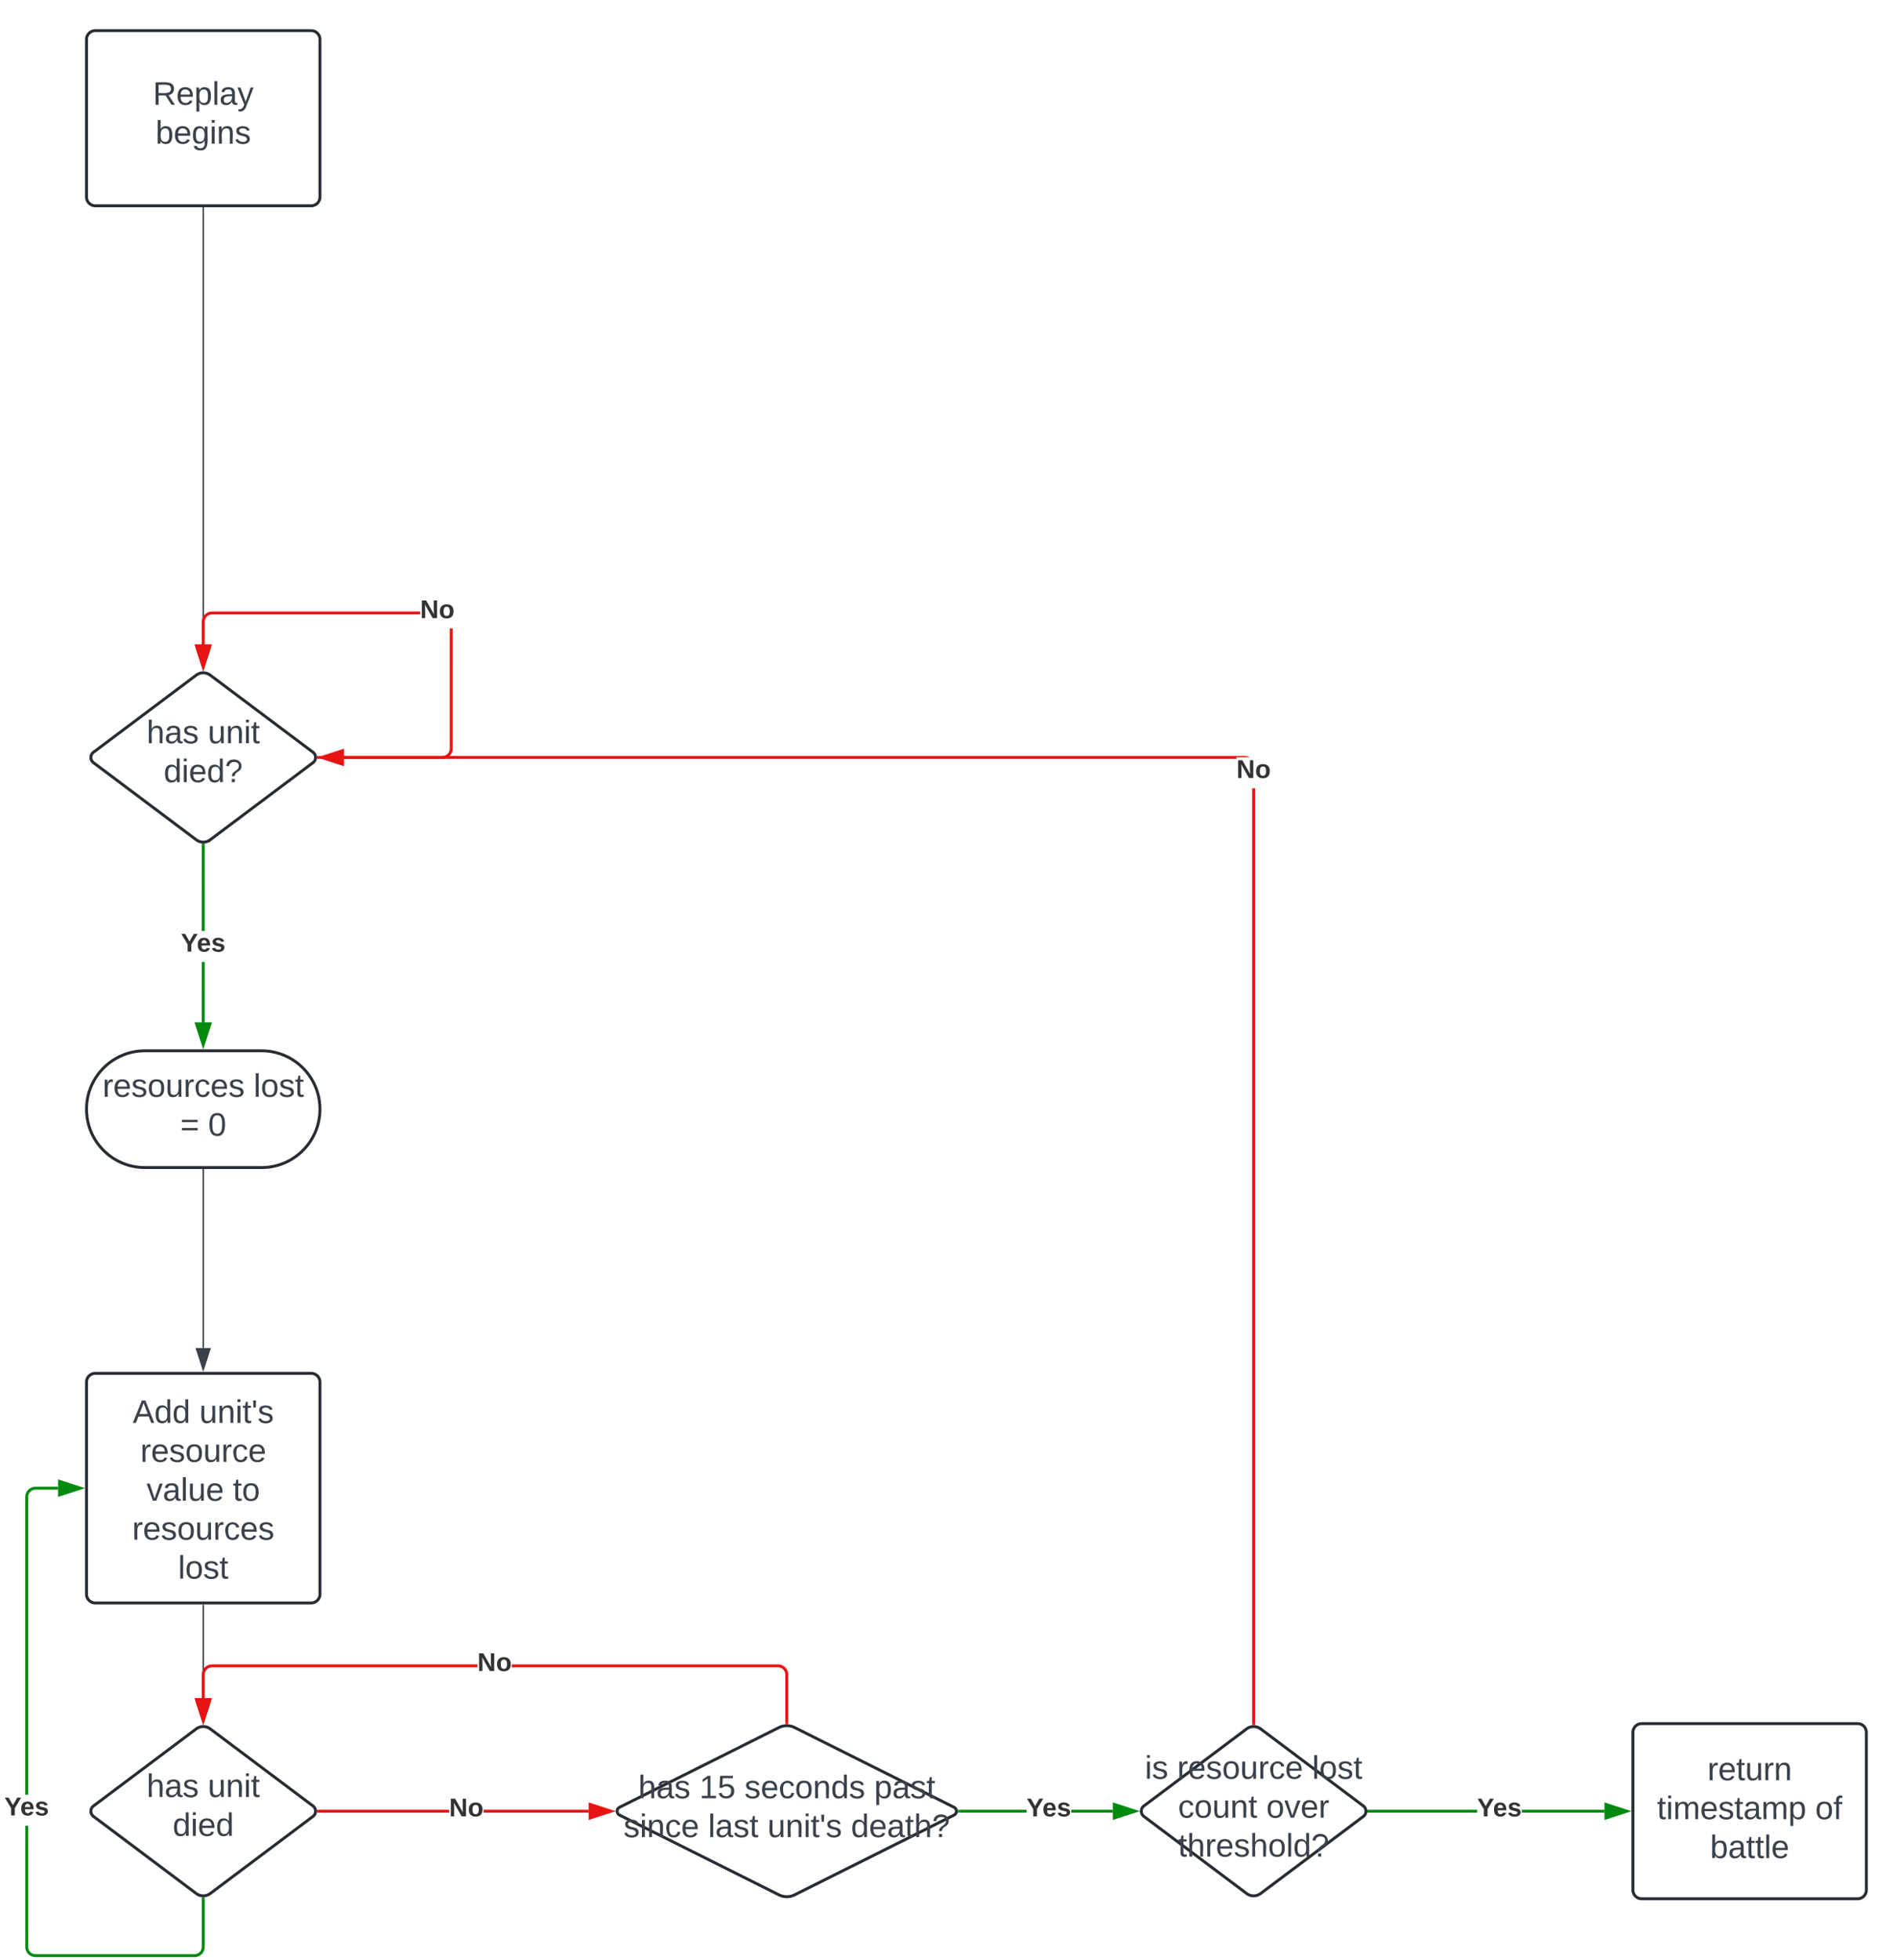 <svg xmlns="http://www.w3.org/2000/svg" xmlns:xlink="http://www.w3.org/1999/xlink" xmlns:lucid="lucid" width="1300.31" height="1343"><g transform="translate(-500.691 -259)" lucid:page-tab-id="0_0"><path d="M500 0h1500v2000H500z" fill="#fff"/><path d="M560 286a6 6 0 0 1 6-6h148a6 6 0 0 1 6 6v108a6 6 0 0 1-6 6H566a6 6 0 0 1-6-6z" stroke="#282c33" stroke-width="2" fill="#fff"/><use xlink:href="#a" transform="matrix(1,0,0,1,572,292) translate(33.494 38.778)"/><use xlink:href="#b" transform="matrix(1,0,0,1,572,292) translate(35.315 65.444)"/><path d="M640 401.5v301.1" stroke="#3a414a" fill="none"/><path d="M640.48 401.5h-.96v-.5h.96z" stroke="#3a414a" stroke-width=".05" fill="#3a414a"/><path d="M640 717.38l-4.63-14.27h9.26z" stroke="#3a414a" fill="#3a414a"/><path d="M635.2 721.6a8 8 0 0 1 9.6 0l70.4 52.8a4.5 4.5 0 0 1 0 7.2l-70.4 52.8a8 8 0 0 1-9.6 0l-70.4-52.8a4.5 4.5 0 0 1 0-7.2z" stroke="#282c33" stroke-width="2" fill="#fff"/><use xlink:href="#c" transform="matrix(1,0,0,1,565,723) translate(36.147 45.278)"/><use xlink:href="#d" transform="matrix(1,0,0,1,565,723) translate(78.122 45.278)"/><use xlink:href="#e" transform="matrix(1,0,0,1,565,723) translate(47.875 71.944)"/><path d="M640 1060.5v122.12" stroke="#3a414a" fill="none"/><path d="M640.48 1060.5h-.96v-.5h.96z" stroke="#3a414a" stroke-width=".05" fill="#3a414a"/><path d="M640 1197.38l-4.63-14.26h9.26z" stroke="#3a414a" fill="#3a414a"/><path d="M640.98 959.5H639v-41.33H641zm0-62.67H639V838H641z" stroke="#008a0e" stroke-width=".05" fill="#008a0e"/><path d="M640 837l.98-.06v1.1H639v-1.1z" fill="#008a0e"/><path stroke="#008a0e" stroke-width=".05" fill="#008a0e"/><path d="M640 974.76l-4.63-14.26h9.26z" fill="#008a0e"/><path d="M640 977.92l-5.98-18.4h11.96zm-3.3-16.45l3.3 10.14 3.3-10.13z" stroke="#008a0e" stroke-width=".05" fill="#008a0e"/><use xlink:href="#f" transform="matrix(1,0,0,1,624.691,896.834) translate(0 14.222)"/><path d="M810.98 772.04l-.1 1.05-.24 1.06-.42 1-.58.94-.7.83-.84.72-.93.57-1 .42-1.08.25-1.06.08H719V777h84.96l.83-.06.75-.18.73-.3.67-.42.6-.5.5-.6.43-.68.3-.73.18-.76.06-.84v-82.3H811zm-22.28-92.07H646.04l-.83.07-.75.18-.73.3-.67.4-.6.53-.5.6-.43.67-.3.73-.18.76-.06.84v15.46H639v-15.54l.1-1.05.24-1.06.42-1 .58-.94.7-.84.84-.7.93-.58 1-.42 1.08-.25 1.06-.08H788.7z" stroke="#e81313" stroke-width=".05" fill="#e81313"/><path d="M719.03 778.98h-1.12l.1-.98-.1-.98h1.13z" fill="#e81313"/><path stroke="#e81313" stroke-width=".05" fill="#e81313"/><path d="M640 715.76l-4.63-14.26h9.26z" fill="#e81313"/><path d="M640 718.92l-5.98-18.4h11.96zm-3.3-16.45l3.3 10.14 3.3-10.13z" stroke="#e81313" stroke-width=".05" fill="#e81313"/><use xlink:href="#g" transform="matrix(1,0,0,1,788.696,668.331) translate(0 14.222)"/><path d="M680 979c22.1 0 40 17.9 40 40s-17.9 40-40 40h-80c-22.1 0-40-17.9-40-40s17.9-40 40-40z" stroke="#282c33" stroke-width="2" fill="#fff"/><use xlink:href="#h" transform="matrix(1,0,0,1,565,984) translate(5.962 26.528)"/><use xlink:href="#i" transform="matrix(1,0,0,1,565,984) translate(109.542 26.528)"/><use xlink:href="#j" transform="matrix(1,0,0,1,565,984) translate(59.264 53.194)"/><use xlink:href="#k" transform="matrix(1,0,0,1,565,984) translate(78.4 53.194)"/><path d="M560 1206a6 6 0 0 1 6-6h148a6 6 0 0 1 6 6v145.33a6 6 0 0 1-6 6H566a6 6 0 0 1-6-6z" stroke="#282c33" stroke-width="2" fill="#fff"/><use xlink:href="#l" transform="matrix(1,0,0,1,572,1212) translate(19.636 21.965)"/><use xlink:href="#m" transform="matrix(1,0,0,1,572,1212) translate(65.315 21.965)"/><use xlink:href="#n" transform="matrix(1,0,0,1,572,1212) translate(24.852 48.632)"/><use xlink:href="#o" transform="matrix(1,0,0,1,572,1212) translate(29.142 75.299)"/><use xlink:href="#p" transform="matrix(1,0,0,1,572,1212) translate(88.34 75.299)"/><use xlink:href="#q" transform="matrix(1,0,0,1,572,1212) translate(19.296 101.965)"/><use xlink:href="#r" transform="matrix(1,0,0,1,572,1212) translate(50.747 128.632)"/><path d="M640 1358.83v65.78" stroke="#3a414a" fill="none"/><path d="M640.48 1358.85h-.96v-.52h.96z" stroke="#3a414a" stroke-width=".05" fill="#3a414a"/><path d="M640 1439.38l-4.63-14.27h9.26z" stroke="#3a414a" fill="#3a414a"/><path d="M635.2 1443.6a8 8 0 0 1 9.6 0l70.4 52.8a4.5 4.5 0 0 1 0 7.2l-70.4 52.8a8 8 0 0 1-9.6 0l-70.4-52.8a4.5 4.5 0 0 1 0-7.2z" stroke="#282c33" stroke-width="2" fill="#fff"/><use xlink:href="#c" transform="matrix(1,0,0,1,565,1445) translate(36.147 45.278)"/><use xlink:href="#d" transform="matrix(1,0,0,1,565,1445) translate(78.122 45.278)"/><use xlink:href="#s" transform="matrix(1,0,0,1,565,1445) translate(54.048 71.944)"/><path d="M519.98 1592.96l.06.83.18.75.3.73.42.67.5.6.6.52.68.4.73.3.76.2.84.06h108.92l.83-.07.75-.18.73-.3.67-.4.6-.53.5-.6.43-.67.3-.73.18-.76.06-.84V1560H641v33.04l-.1 1.05-.24 1.06-.42 1-.58.94-.7.84-.84.7-.93.58-1 .42-1.08.25-1.06.08H524.96l-1.05-.1-1.06-.24-1-.42-.94-.57-.83-.7-.72-.85-.57-.93-.42-1-.25-1.08-.08-1.06V1510H520zm20.52-313.32h-15.46l-.83.07-.75.2-.73.3-.67.4-.6.52-.5.6-.43.67-.3.7-.18.78-.06.82v203.97H518v-204.04l.1-1.06.24-1.06.42-1 .58-.93.7-.84.84-.7.93-.58 1-.42 1.08-.25 1.06-.1h15.54z" stroke="#008a0e" stroke-width=".05" fill="#008a0e"/><path d="M640 1559l.98-.06v1.1H639v-1.1z" fill="#008a0e"/><path stroke="#008a0e" stroke-width=".05" fill="#008a0e"/><path d="M555.76 1278.67l-14.26 4.63v-9.27z" fill="#008a0e"/><path d="M558.92 1278.67l-18.4 5.97v-11.95zm-16.45 3.3l10.14-3.3-10.13-3.3z" stroke="#008a0e" stroke-width=".05" fill="#008a0e"/><use xlink:href="#f" transform="matrix(1,0,0,1,503.691,1488.668) translate(0 14.222)"/><path d="M808.55 1500.97H719v-1.94h89.55zm95.65 0h-72.04v-1.94h72.04z" stroke="#e81313" stroke-width=".05" fill="#e81313"/><path d="M719.03 1500.97h-1.12l.1-.97-.1-.97h1.13z" fill="#e81313"/><path stroke="#e81313" stroke-width=".05" fill="#e81313"/><path d="M919.47 1500l-14.27 4.63v-9.27z" fill="#e81313"/><path d="M922.62 1500l-18.4 5.98v-11.96zm-16.45 3.3l10.14-3.3-10.13-3.3z" stroke="#e81313" stroke-width=".05" fill="#e81313"/><use xlink:href="#g" transform="matrix(1,0,0,1,808.551,1489.333) translate(0 14.222)"/><path d="M1034.63 1442.68a12 12 0 0 1 10.74 0l109.26 54.64a3 3 0 0 1 0 5.36l-109.26 54.64a12 12 0 0 1-10.74 0l-109.26-54.64a3 3 0 0 1 0-5.36z" stroke="#282c33" stroke-width="2" fill="#fff"/><use xlink:href="#c" transform="matrix(1,0,0,1,925,1445) translate(13.148 46.111)"/><use xlink:href="#t" transform="matrix(1,0,0,1,925,1445) translate(55.123 46.111)"/><use xlink:href="#u" transform="matrix(1,0,0,1,925,1445) translate(85.988 46.111)"/><use xlink:href="#v" transform="matrix(1,0,0,1,925,1445) translate(174.877 46.111)"/><use xlink:href="#w" transform="matrix(1,0,0,1,925,1445) translate(3.117 72.778)"/><use xlink:href="#x" transform="matrix(1,0,0,1,925,1445) translate(61.08 72.778)"/><use xlink:href="#y" transform="matrix(1,0,0,1,925,1445) translate(101.759 72.778)"/><use xlink:href="#z" transform="matrix(1,0,0,1,925,1445) translate(158.981 72.778)"/><path d="M1204.34 1500.97h-46.04v-1.94h46.04zm59.15 0h-28.55v-1.94h28.54z" stroke="#008a0e" stroke-width=".05" fill="#008a0e"/><path d="M1158.32 1500.97h-1.15l.13-.97-.1-.88 1.12-.1z" fill="#008a0e"/><path stroke="#008a0e" stroke-width=".05" fill="#008a0e"/><path d="M1278.76 1500l-14.27 4.63v-9.27z" fill="#008a0e"/><path d="M1281.9 1500l-18.38 5.98v-11.96zm-16.43 3.3l10.13-3.3-10.13-3.3z" stroke="#008a0e" stroke-width=".05" fill="#008a0e"/><use xlink:href="#f" transform="matrix(1,0,0,1,1204.338,1489.333) translate(0 14.222)"/><path d="M1035.1 1399.52l1.06.26 1 .42.94.57.83.7.7.84.6.95.4 1 .26 1.07.07 1.06v33.03h-1.94v-32.95l-.07-.82-.18-.77-.3-.72-.42-.68-.5-.6-.6-.5-.68-.42-.73-.3-.76-.2-.84-.05H851.5v-1.96h182.54zm-207.2 1.87H646.05l-.83.05-.75.2-.73.3-.67.4-.6.5-.5.6-.43.68-.3.73-.18.77-.06.82v16.05H639v-16.12l.1-1.06.24-1.06.42-1 .58-.95.7-.82.84-.7.93-.58 1-.42 1.08-.26 1.06-.08H827.9z" stroke="#e81313" stroke-width=".05" fill="#e81313"/><path d="M1040.97 1440.46l-.97-.05-.97.06v-1.07h1.94z" fill="#e81313"/><path stroke="#e81313" stroke-width=".05" fill="#e81313"/><path d="M640 1437.76l-4.63-14.26h9.26z" fill="#e81313"/><path d="M640 1440.92l-5.98-18.4h11.96zm-3.3-16.45l3.3 10.14 3.3-10.13z" stroke="#e81313" stroke-width=".05" fill="#e81313"/><g><use xlink:href="#g" transform="matrix(1,0,0,1,827.906,1389.749) translate(0 14.222)"/></g><path d="M1355.2 1443.6a8 8 0 0 1 9.6 0l70.4 52.8a4.5 4.5 0 0 1 0 7.2l-70.4 52.8a8 8 0 0 1-9.6 0l-70.4-52.8a4.5 4.5 0 0 1 0-7.2z" stroke="#282c33" stroke-width="2" fill="#fff"/><g><use xlink:href="#A" transform="matrix(1,0,0,1,1285,1445) translate(0.432 32.778)"/><use xlink:href="#B" transform="matrix(1,0,0,1,1285,1445) translate(22.593 32.778)"/><use xlink:href="#i" transform="matrix(1,0,0,1,1285,1445) translate(115.062 32.778)"/><use xlink:href="#C" transform="matrix(1,0,0,1,1285,1445) translate(23.179 59.444)"/><use xlink:href="#D" transform="matrix(1,0,0,1,1285,1445) translate(83.673 59.444)"/><use xlink:href="#E" transform="matrix(1,0,0,1,1285,1445) translate(23.21 86.111)"/></g><path d="M1513.2 1500.97H1439v-1.94h74.2zm87.3 0h-56.7v-1.94h56.7z" stroke="#008a0e" stroke-width=".05" fill="#008a0e"/><path d="M1439.03 1500.97h-1.12l.1-.97-.1-.97h1.13z" fill="#008a0e"/><path stroke="#008a0e" stroke-width=".05" fill="#008a0e"/><path d="M1615.76 1500l-14.26 4.63v-9.27z" fill="#008a0e"/><path d="M1618.92 1500l-18.4 5.98v-11.96zm-16.45 3.3l10.14-3.3-10.13-3.3z" stroke="#008a0e" stroke-width=".05" fill="#008a0e"/><g><use xlink:href="#f" transform="matrix(1,0,0,1,1513.194,1489.333) translate(0 14.222)"/></g><path d="M1360.97 1440h-1.94V799.17h1.94zm-4.8-662.64l1 .42.08.05h-9.05v1.14H736.5v-1.95h617.54l1.05.1z" stroke="#e81313" stroke-width=".05" fill="#e81313"/><path d="M1360.97 1441.06l-.97-.06-.97.06v-1.1h1.94z" fill="#e81313"/><path stroke="#e81313" stroke-width=".05" fill="#e81313"/><path d="M735.5 782.63L721.25 778l14.27-4.63z" fill="#e81313"/><path d="M736.48 783.98l-18.4-5.98 18.4-5.98zm-12.1-5.98l10.15 3.3v-6.6z" stroke="#e81313" stroke-width=".05" fill="#e81313"/><g><use xlink:href="#g" transform="matrix(1,0,0,1,1348.198,777.834) translate(0 14.222)"/></g><path d="M1620 1446a6 6 0 0 1 6-6h148a6 6 0 0 1 6 6v108a6 6 0 0 1-6 6h-148a6 6 0 0 1-6-6z" stroke="#282c33" stroke-width="2" fill="#fff"/><g><use xlink:href="#F" transform="matrix(1,0,0,1,1632,1452) translate(39.049 26.778)"/><use xlink:href="#G" transform="matrix(1,0,0,1,1632,1452) translate(4.512 53.444)"/><use xlink:href="#H" transform="matrix(1,0,0,1,1632,1452) translate(112.969 53.444)"/><use xlink:href="#I" transform="matrix(1,0,0,1,1632,1452) translate(40.87 80.111)"/></g><defs><path fill="#3a414a" d="M233-177c-1 41-23 64-60 70L243 0h-38l-65-103H63V0H30v-248c88 3 205-21 203 71zM63-129c60-2 137 13 137-47 0-61-80-42-137-45v92" id="J"/><path fill="#3a414a" d="M100-194c63 0 86 42 84 106H49c0 40 14 67 53 68 26 1 43-12 49-29l28 8c-11 28-37 45-77 45C44 4 14-33 15-96c1-61 26-98 85-98zm52 81c6-60-76-77-97-28-3 7-6 17-6 28h103" id="K"/><path fill="#3a414a" d="M115-194c55 1 70 41 70 98S169 2 115 4C84 4 66-9 55-30l1 105H24l-1-265h31l2 30c10-21 28-34 59-34zm-8 174c40 0 45-34 45-75s-6-73-45-74c-42 0-51 32-51 76 0 43 10 73 51 73" id="L"/><path fill="#3a414a" d="M24 0v-261h32V0H24" id="M"/><path fill="#3a414a" d="M141-36C126-15 110 5 73 4 37 3 15-17 15-53c-1-64 63-63 125-63 3-35-9-54-41-54-24 1-41 7-42 31l-33-3c5-37 33-52 76-52 45 0 72 20 72 64v82c-1 20 7 32 28 27v20c-31 9-61-2-59-35zM48-53c0 20 12 33 32 33 41-3 63-29 60-74-43 2-92-5-92 41" id="N"/><path fill="#3a414a" d="M179-190L93 31C79 59 56 82 12 73V49c39 6 53-20 64-50L1-190h34L92-34l54-156h33" id="O"/><g id="a"><use transform="matrix(0.062,0,0,0.062,0,0)" xlink:href="#J"/><use transform="matrix(0.062,0,0,0.062,15.988,0)" xlink:href="#K"/><use transform="matrix(0.062,0,0,0.062,28.333,0)" xlink:href="#L"/><use transform="matrix(0.062,0,0,0.062,40.679,0)" xlink:href="#M"/><use transform="matrix(0.062,0,0,0.062,45.556,0)" xlink:href="#N"/><use transform="matrix(0.062,0,0,0.062,57.901,0)" xlink:href="#O"/></g><path fill="#3a414a" d="M115-194c53 0 69 39 70 98 0 66-23 100-70 100C84 3 66-7 56-30L54 0H23l1-261h32v101c10-23 28-34 59-34zm-8 174c40 0 45-34 45-75 0-40-5-75-45-74-42 0-51 32-51 76 0 43 10 73 51 73" id="P"/><path fill="#3a414a" d="M177-190C167-65 218 103 67 71c-23-6-38-20-44-43l32-5c15 47 100 32 89-28v-30C133-14 115 1 83 1 29 1 15-40 15-95c0-56 16-97 71-98 29-1 48 16 59 35 1-10 0-23 2-32h30zM94-22c36 0 50-32 50-73 0-42-14-75-50-75-39 0-46 34-46 75s6 73 46 73" id="Q"/><path fill="#3a414a" d="M24-231v-30h32v30H24zM24 0v-190h32V0H24" id="R"/><path fill="#3a414a" d="M117-194c89-4 53 116 60 194h-32v-121c0-31-8-49-39-48C34-167 62-67 57 0H25l-1-190h30c1 10-1 24 2 32 11-22 29-35 61-36" id="S"/><path fill="#3a414a" d="M135-143c-3-34-86-38-87 0 15 53 115 12 119 90S17 21 10-45l28-5c4 36 97 45 98 0-10-56-113-15-118-90-4-57 82-63 122-42 12 7 21 19 24 35" id="T"/><g id="b"><use transform="matrix(0.062,0,0,0.062,0,0)" xlink:href="#P"/><use transform="matrix(0.062,0,0,0.062,12.346,0)" xlink:href="#K"/><use transform="matrix(0.062,0,0,0.062,24.691,0)" xlink:href="#Q"/><use transform="matrix(0.062,0,0,0.062,37.037,0)" xlink:href="#R"/><use transform="matrix(0.062,0,0,0.062,41.914,0)" xlink:href="#S"/><use transform="matrix(0.062,0,0,0.062,54.259,0)" xlink:href="#T"/></g><path fill="#3a414a" d="M106-169C34-169 62-67 57 0H25v-261h32l-1 103c12-21 28-36 61-36 89 0 53 116 60 194h-32v-121c2-32-8-49-39-48" id="U"/><g id="c"><use transform="matrix(0.062,0,0,0.062,0,0)" xlink:href="#U"/><use transform="matrix(0.062,0,0,0.062,12.346,0)" xlink:href="#N"/><use transform="matrix(0.062,0,0,0.062,24.691,0)" xlink:href="#T"/></g><path fill="#3a414a" d="M84 4C-5 8 30-112 23-190h32v120c0 31 7 50 39 49 72-2 45-101 50-169h31l1 190h-30c-1-10 1-25-2-33-11 22-28 36-60 37" id="V"/><path fill="#3a414a" d="M59-47c-2 24 18 29 38 22v24C64 9 27 4 27-40v-127H5v-23h24l9-43h21v43h35v23H59v120" id="W"/><g id="d"><use transform="matrix(0.062,0,0,0.062,0,0)" xlink:href="#V"/><use transform="matrix(0.062,0,0,0.062,12.346,0)" xlink:href="#S"/><use transform="matrix(0.062,0,0,0.062,24.691,0)" xlink:href="#R"/><use transform="matrix(0.062,0,0,0.062,29.568,0)" xlink:href="#W"/></g><path fill="#3a414a" d="M85-194c31 0 48 13 60 33l-1-100h32l1 261h-30c-2-10 0-23-3-31C134-8 116 4 85 4 32 4 16-35 15-94c0-66 23-100 70-100zm9 24c-40 0-46 34-46 75 0 40 6 74 45 74 42 0 51-32 51-76 0-42-9-74-50-73" id="X"/><path fill="#3a414a" d="M103-251c84 0 111 97 45 133-19 10-37 24-39 52H78c0-63 77-55 77-114 0-30-21-42-52-43-32 0-53 17-56 46l-32-2c7-45 34-72 88-72zM77 0v-35h34V0H77" id="Y"/><g id="e"><use transform="matrix(0.062,0,0,0.062,0,0)" xlink:href="#X"/><use transform="matrix(0.062,0,0,0.062,12.346,0)" xlink:href="#R"/><use transform="matrix(0.062,0,0,0.062,17.222,0)" xlink:href="#K"/><use transform="matrix(0.062,0,0,0.062,29.568,0)" xlink:href="#X"/><use transform="matrix(0.062,0,0,0.062,41.914,0)" xlink:href="#Y"/></g><path fill="#333" d="M146-102V0H94v-102L6-248h54l60 105 60-105h54" id="Z"/><path fill="#333" d="M185-48c-13 30-37 53-82 52C43 2 14-33 14-96s30-98 90-98c62 0 83 45 84 108H66c0 31 8 55 39 56 18 0 30-7 34-22zm-45-69c5-46-57-63-70-21-2 6-4 13-4 21h74" id="aa"/><path fill="#333" d="M137-138c1-29-70-34-71-4 15 46 118 7 119 86 1 83-164 76-172 9l43-7c4 19 20 25 44 25 33 8 57-30 24-41C81-84 22-81 20-136c-2-80 154-74 161-7" id="ab"/><g id="f"><use transform="matrix(0.049,0,0,0.049,0,0)" xlink:href="#Z"/><use transform="matrix(0.049,0,0,0.049,10.864,0)" xlink:href="#aa"/><use transform="matrix(0.049,0,0,0.049,20.741,0)" xlink:href="#ab"/></g><path fill="#333" d="M175 0L67-191c6 58 2 128 3 191H24v-248h59L193-55c-6-58-2-129-3-193h46V0h-61" id="ac"/><path fill="#333" d="M110-194c64 0 96 36 96 99 0 64-35 99-97 99-61 0-95-36-95-99 0-62 34-99 96-99zm-1 164c35 0 45-28 45-65 0-40-10-65-43-65-34 0-45 26-45 65 0 36 10 65 43 65" id="ad"/><g id="g"><use transform="matrix(0.049,0,0,0.049,0,0)" xlink:href="#ac"/><use transform="matrix(0.049,0,0,0.049,12.79,0)" xlink:href="#ad"/></g><path fill="#3a414a" d="M114-163C36-179 61-72 57 0H25l-1-190h30c1 12-1 29 2 39 6-27 23-49 58-41v29" id="ae"/><path fill="#3a414a" d="M100-194c62-1 85 37 85 99 1 63-27 99-86 99S16-35 15-95c0-66 28-99 85-99zM99-20c44 1 53-31 53-75 0-43-8-75-51-75s-53 32-53 75 10 74 51 75" id="af"/><path fill="#3a414a" d="M96-169c-40 0-48 33-48 73s9 75 48 75c24 0 41-14 43-38l32 2c-6 37-31 61-74 61-59 0-76-41-82-99-10-93 101-131 147-64 4 7 5 14 7 22l-32 3c-4-21-16-35-41-35" id="ag"/><g id="h"><use transform="matrix(0.062,0,0,0.062,0,0)" xlink:href="#ae"/><use transform="matrix(0.062,0,0,0.062,7.346,0)" xlink:href="#K"/><use transform="matrix(0.062,0,0,0.062,19.691,0)" xlink:href="#T"/><use transform="matrix(0.062,0,0,0.062,30.802,0)" xlink:href="#af"/><use transform="matrix(0.062,0,0,0.062,43.148,0)" xlink:href="#V"/><use transform="matrix(0.062,0,0,0.062,55.494,0)" xlink:href="#ae"/><use transform="matrix(0.062,0,0,0.062,62.84,0)" xlink:href="#ag"/><use transform="matrix(0.062,0,0,0.062,73.951,0)" xlink:href="#K"/><use transform="matrix(0.062,0,0,0.062,86.296,0)" xlink:href="#T"/></g><g id="i"><use transform="matrix(0.062,0,0,0.062,0,0)" xlink:href="#M"/><use transform="matrix(0.062,0,0,0.062,4.877,0)" xlink:href="#af"/><use transform="matrix(0.062,0,0,0.062,17.222,0)" xlink:href="#T"/><use transform="matrix(0.062,0,0,0.062,28.333,0)" xlink:href="#W"/></g><path fill="#3a414a" d="M18-150v-26h174v26H18zm0 90v-26h174v26H18" id="ah"/><use transform="matrix(0.062,0,0,0.062,0,0)" xlink:href="#ah" id="j"/><path fill="#3a414a" d="M101-251c68 0 85 55 85 127S166 4 100 4C33 4 14-52 14-124c0-73 17-127 87-127zm-1 229c47 0 54-49 54-102s-4-102-53-102c-51 0-55 48-55 102 0 53 5 102 54 102" id="ai"/><use transform="matrix(0.062,0,0,0.062,0,0)" xlink:href="#ai" id="k"/><path fill="#3a414a" d="M205 0l-28-72H64L36 0H1l101-248h38L239 0h-34zm-38-99l-47-123c-12 45-31 82-46 123h93" id="aj"/><g id="l"><use transform="matrix(0.062,0,0,0.062,0,0)" xlink:href="#aj"/><use transform="matrix(0.062,0,0,0.062,14.815,0)" xlink:href="#X"/><use transform="matrix(0.062,0,0,0.062,27.16,0)" xlink:href="#X"/></g><path fill="#3a414a" d="M47-170H22l-4-78h33" id="ak"/><g id="m"><use transform="matrix(0.062,0,0,0.062,0,0)" xlink:href="#V"/><use transform="matrix(0.062,0,0,0.062,12.346,0)" xlink:href="#S"/><use transform="matrix(0.062,0,0,0.062,24.691,0)" xlink:href="#R"/><use transform="matrix(0.062,0,0,0.062,29.568,0)" xlink:href="#W"/><use transform="matrix(0.062,0,0,0.062,35.741,0)" xlink:href="#ak"/><use transform="matrix(0.062,0,0,0.062,39.938,0)" xlink:href="#T"/></g><g id="n"><use transform="matrix(0.062,0,0,0.062,0,0)" xlink:href="#ae"/><use transform="matrix(0.062,0,0,0.062,7.346,0)" xlink:href="#K"/><use transform="matrix(0.062,0,0,0.062,19.691,0)" xlink:href="#T"/><use transform="matrix(0.062,0,0,0.062,30.802,0)" xlink:href="#af"/><use transform="matrix(0.062,0,0,0.062,43.148,0)" xlink:href="#V"/><use transform="matrix(0.062,0,0,0.062,55.494,0)" xlink:href="#ae"/><use transform="matrix(0.062,0,0,0.062,62.84,0)" xlink:href="#ag"/><use transform="matrix(0.062,0,0,0.062,73.951,0)" xlink:href="#K"/></g><path fill="#3a414a" d="M108 0H70L1-190h34L89-25l56-165h34" id="al"/><g id="o"><use transform="matrix(0.062,0,0,0.062,0,0)" xlink:href="#al"/><use transform="matrix(0.062,0,0,0.062,11.111,0)" xlink:href="#N"/><use transform="matrix(0.062,0,0,0.062,23.457,0)" xlink:href="#M"/><use transform="matrix(0.062,0,0,0.062,28.333,0)" xlink:href="#V"/><use transform="matrix(0.062,0,0,0.062,40.679,0)" xlink:href="#K"/></g><g id="p"><use transform="matrix(0.062,0,0,0.062,0,0)" xlink:href="#W"/><use transform="matrix(0.062,0,0,0.062,6.173,0)" xlink:href="#af"/></g><g id="q"><use transform="matrix(0.062,0,0,0.062,0,0)" xlink:href="#ae"/><use transform="matrix(0.062,0,0,0.062,7.346,0)" xlink:href="#K"/><use transform="matrix(0.062,0,0,0.062,19.691,0)" xlink:href="#T"/><use transform="matrix(0.062,0,0,0.062,30.802,0)" xlink:href="#af"/><use transform="matrix(0.062,0,0,0.062,43.148,0)" xlink:href="#V"/><use transform="matrix(0.062,0,0,0.062,55.494,0)" xlink:href="#ae"/><use transform="matrix(0.062,0,0,0.062,62.84,0)" xlink:href="#ag"/><use transform="matrix(0.062,0,0,0.062,73.951,0)" xlink:href="#K"/><use transform="matrix(0.062,0,0,0.062,86.296,0)" xlink:href="#T"/></g><g id="r"><use transform="matrix(0.062,0,0,0.062,0,0)" xlink:href="#M"/><use transform="matrix(0.062,0,0,0.062,4.877,0)" xlink:href="#af"/><use transform="matrix(0.062,0,0,0.062,17.222,0)" xlink:href="#T"/><use transform="matrix(0.062,0,0,0.062,28.333,0)" xlink:href="#W"/></g><g id="s"><use transform="matrix(0.062,0,0,0.062,0,0)" xlink:href="#X"/><use transform="matrix(0.062,0,0,0.062,12.346,0)" xlink:href="#R"/><use transform="matrix(0.062,0,0,0.062,17.222,0)" xlink:href="#K"/><use transform="matrix(0.062,0,0,0.062,29.568,0)" xlink:href="#X"/></g><path fill="#3a414a" d="M27 0v-27h64v-190l-56 39v-29l58-41h29v221h61V0H27" id="am"/><path fill="#3a414a" d="M54-142c48-35 137-8 131 61C196 18 31 33 14-55l32-4c7 23 22 37 52 37 35-1 51-22 54-58 4-55-73-65-99-34H22l8-134h141v27H59" id="an"/><g id="t"><use transform="matrix(0.062,0,0,0.062,0,0)" xlink:href="#am"/><use transform="matrix(0.062,0,0,0.062,12.346,0)" xlink:href="#an"/></g><g id="u"><use transform="matrix(0.062,0,0,0.062,0,0)" xlink:href="#T"/><use transform="matrix(0.062,0,0,0.062,11.111,0)" xlink:href="#K"/><use transform="matrix(0.062,0,0,0.062,23.457,0)" xlink:href="#ag"/><use transform="matrix(0.062,0,0,0.062,34.568,0)" xlink:href="#af"/><use transform="matrix(0.062,0,0,0.062,46.914,0)" xlink:href="#S"/><use transform="matrix(0.062,0,0,0.062,59.259,0)" xlink:href="#X"/><use transform="matrix(0.062,0,0,0.062,71.605,0)" xlink:href="#T"/></g><g id="v"><use transform="matrix(0.062,0,0,0.062,0,0)" xlink:href="#L"/><use transform="matrix(0.062,0,0,0.062,12.346,0)" xlink:href="#N"/><use transform="matrix(0.062,0,0,0.062,24.691,0)" xlink:href="#T"/><use transform="matrix(0.062,0,0,0.062,35.802,0)" xlink:href="#W"/></g><g id="w"><use transform="matrix(0.062,0,0,0.062,0,0)" xlink:href="#T"/><use transform="matrix(0.062,0,0,0.062,11.111,0)" xlink:href="#R"/><use transform="matrix(0.062,0,0,0.062,15.988,0)" xlink:href="#S"/><use transform="matrix(0.062,0,0,0.062,28.333,0)" xlink:href="#ag"/><use transform="matrix(0.062,0,0,0.062,39.444,0)" xlink:href="#K"/></g><g id="x"><use transform="matrix(0.062,0,0,0.062,0,0)" xlink:href="#M"/><use transform="matrix(0.062,0,0,0.062,4.877,0)" xlink:href="#N"/><use transform="matrix(0.062,0,0,0.062,17.222,0)" xlink:href="#T"/><use transform="matrix(0.062,0,0,0.062,28.333,0)" xlink:href="#W"/></g><g id="y"><use transform="matrix(0.062,0,0,0.062,0,0)" xlink:href="#V"/><use transform="matrix(0.062,0,0,0.062,12.346,0)" xlink:href="#S"/><use transform="matrix(0.062,0,0,0.062,24.691,0)" xlink:href="#R"/><use transform="matrix(0.062,0,0,0.062,29.568,0)" xlink:href="#W"/><use transform="matrix(0.062,0,0,0.062,35.741,0)" xlink:href="#ak"/><use transform="matrix(0.062,0,0,0.062,39.938,0)" xlink:href="#T"/></g><g id="z"><use transform="matrix(0.062,0,0,0.062,0,0)" xlink:href="#X"/><use transform="matrix(0.062,0,0,0.062,12.346,0)" xlink:href="#K"/><use transform="matrix(0.062,0,0,0.062,24.691,0)" xlink:href="#N"/><use transform="matrix(0.062,0,0,0.062,37.037,0)" xlink:href="#W"/><use transform="matrix(0.062,0,0,0.062,43.21,0)" xlink:href="#U"/><use transform="matrix(0.062,0,0,0.062,55.556,0)" xlink:href="#Y"/></g><g id="A"><use transform="matrix(0.062,0,0,0.062,0,0)" xlink:href="#R"/><use transform="matrix(0.062,0,0,0.062,4.877,0)" xlink:href="#T"/></g><g id="B"><use transform="matrix(0.062,0,0,0.062,0,0)" xlink:href="#ae"/><use transform="matrix(0.062,0,0,0.062,7.346,0)" xlink:href="#K"/><use transform="matrix(0.062,0,0,0.062,19.691,0)" xlink:href="#T"/><use transform="matrix(0.062,0,0,0.062,30.802,0)" xlink:href="#af"/><use transform="matrix(0.062,0,0,0.062,43.148,0)" xlink:href="#V"/><use transform="matrix(0.062,0,0,0.062,55.494,0)" xlink:href="#ae"/><use transform="matrix(0.062,0,0,0.062,62.84,0)" xlink:href="#ag"/><use transform="matrix(0.062,0,0,0.062,73.951,0)" xlink:href="#K"/></g><g id="C"><use transform="matrix(0.062,0,0,0.062,0,0)" xlink:href="#ag"/><use transform="matrix(0.062,0,0,0.062,11.111,0)" xlink:href="#af"/><use transform="matrix(0.062,0,0,0.062,23.457,0)" xlink:href="#V"/><use transform="matrix(0.062,0,0,0.062,35.802,0)" xlink:href="#S"/><use transform="matrix(0.062,0,0,0.062,48.148,0)" xlink:href="#W"/></g><g id="D"><use transform="matrix(0.062,0,0,0.062,0,0)" xlink:href="#af"/><use transform="matrix(0.062,0,0,0.062,12.346,0)" xlink:href="#al"/><use transform="matrix(0.062,0,0,0.062,23.457,0)" xlink:href="#K"/><use transform="matrix(0.062,0,0,0.062,35.802,0)" xlink:href="#ae"/></g><g id="E"><use transform="matrix(0.062,0,0,0.062,0,0)" xlink:href="#W"/><use transform="matrix(0.062,0,0,0.062,6.173,0)" xlink:href="#U"/><use transform="matrix(0.062,0,0,0.062,18.519,0)" xlink:href="#ae"/><use transform="matrix(0.062,0,0,0.062,25.864,0)" xlink:href="#K"/><use transform="matrix(0.062,0,0,0.062,38.21,0)" xlink:href="#T"/><use transform="matrix(0.062,0,0,0.062,49.321,0)" xlink:href="#U"/><use transform="matrix(0.062,0,0,0.062,61.667,0)" xlink:href="#af"/><use transform="matrix(0.062,0,0,0.062,74.012,0)" xlink:href="#M"/><use transform="matrix(0.062,0,0,0.062,78.889,0)" xlink:href="#X"/><use transform="matrix(0.062,0,0,0.062,91.235,0)" xlink:href="#Y"/></g><g id="F"><use transform="matrix(0.062,0,0,0.062,0,0)" xlink:href="#ae"/><use transform="matrix(0.062,0,0,0.062,7.346,0)" xlink:href="#K"/><use transform="matrix(0.062,0,0,0.062,19.691,0)" xlink:href="#W"/><use transform="matrix(0.062,0,0,0.062,25.864,0)" xlink:href="#V"/><use transform="matrix(0.062,0,0,0.062,38.21,0)" xlink:href="#ae"/><use transform="matrix(0.062,0,0,0.062,45.556,0)" xlink:href="#S"/></g><path fill="#3a414a" d="M210-169c-67 3-38 105-44 169h-31v-121c0-29-5-50-35-48C34-165 62-65 56 0H25l-1-190h30c1 10-1 24 2 32 10-44 99-50 107 0 11-21 27-35 58-36 85-2 47 119 55 194h-31v-121c0-29-5-49-35-48" id="ao"/><g id="G"><use transform="matrix(0.062,0,0,0.062,0,0)" xlink:href="#W"/><use transform="matrix(0.062,0,0,0.062,6.173,0)" xlink:href="#R"/><use transform="matrix(0.062,0,0,0.062,11.049,0)" xlink:href="#ao"/><use transform="matrix(0.062,0,0,0.062,29.506,0)" xlink:href="#K"/><use transform="matrix(0.062,0,0,0.062,41.852,0)" xlink:href="#T"/><use transform="matrix(0.062,0,0,0.062,52.963,0)" xlink:href="#W"/><use transform="matrix(0.062,0,0,0.062,59.136,0)" xlink:href="#N"/><use transform="matrix(0.062,0,0,0.062,71.481,0)" xlink:href="#ao"/><use transform="matrix(0.062,0,0,0.062,89.938,0)" xlink:href="#L"/></g><path fill="#3a414a" d="M101-234c-31-9-42 10-38 44h38v23H63V0H32v-167H5v-23h27c-7-52 17-82 69-68v24" id="ap"/><g id="H"><use transform="matrix(0.062,0,0,0.062,0,0)" xlink:href="#af"/><use transform="matrix(0.062,0,0,0.062,12.346,0)" xlink:href="#ap"/></g><g id="I"><use transform="matrix(0.062,0,0,0.062,0,0)" xlink:href="#P"/><use transform="matrix(0.062,0,0,0.062,12.346,0)" xlink:href="#N"/><use transform="matrix(0.062,0,0,0.062,24.691,0)" xlink:href="#W"/><use transform="matrix(0.062,0,0,0.062,30.864,0)" xlink:href="#W"/><use transform="matrix(0.062,0,0,0.062,37.037,0)" xlink:href="#M"/><use transform="matrix(0.062,0,0,0.062,41.914,0)" xlink:href="#K"/></g></defs></g></svg>